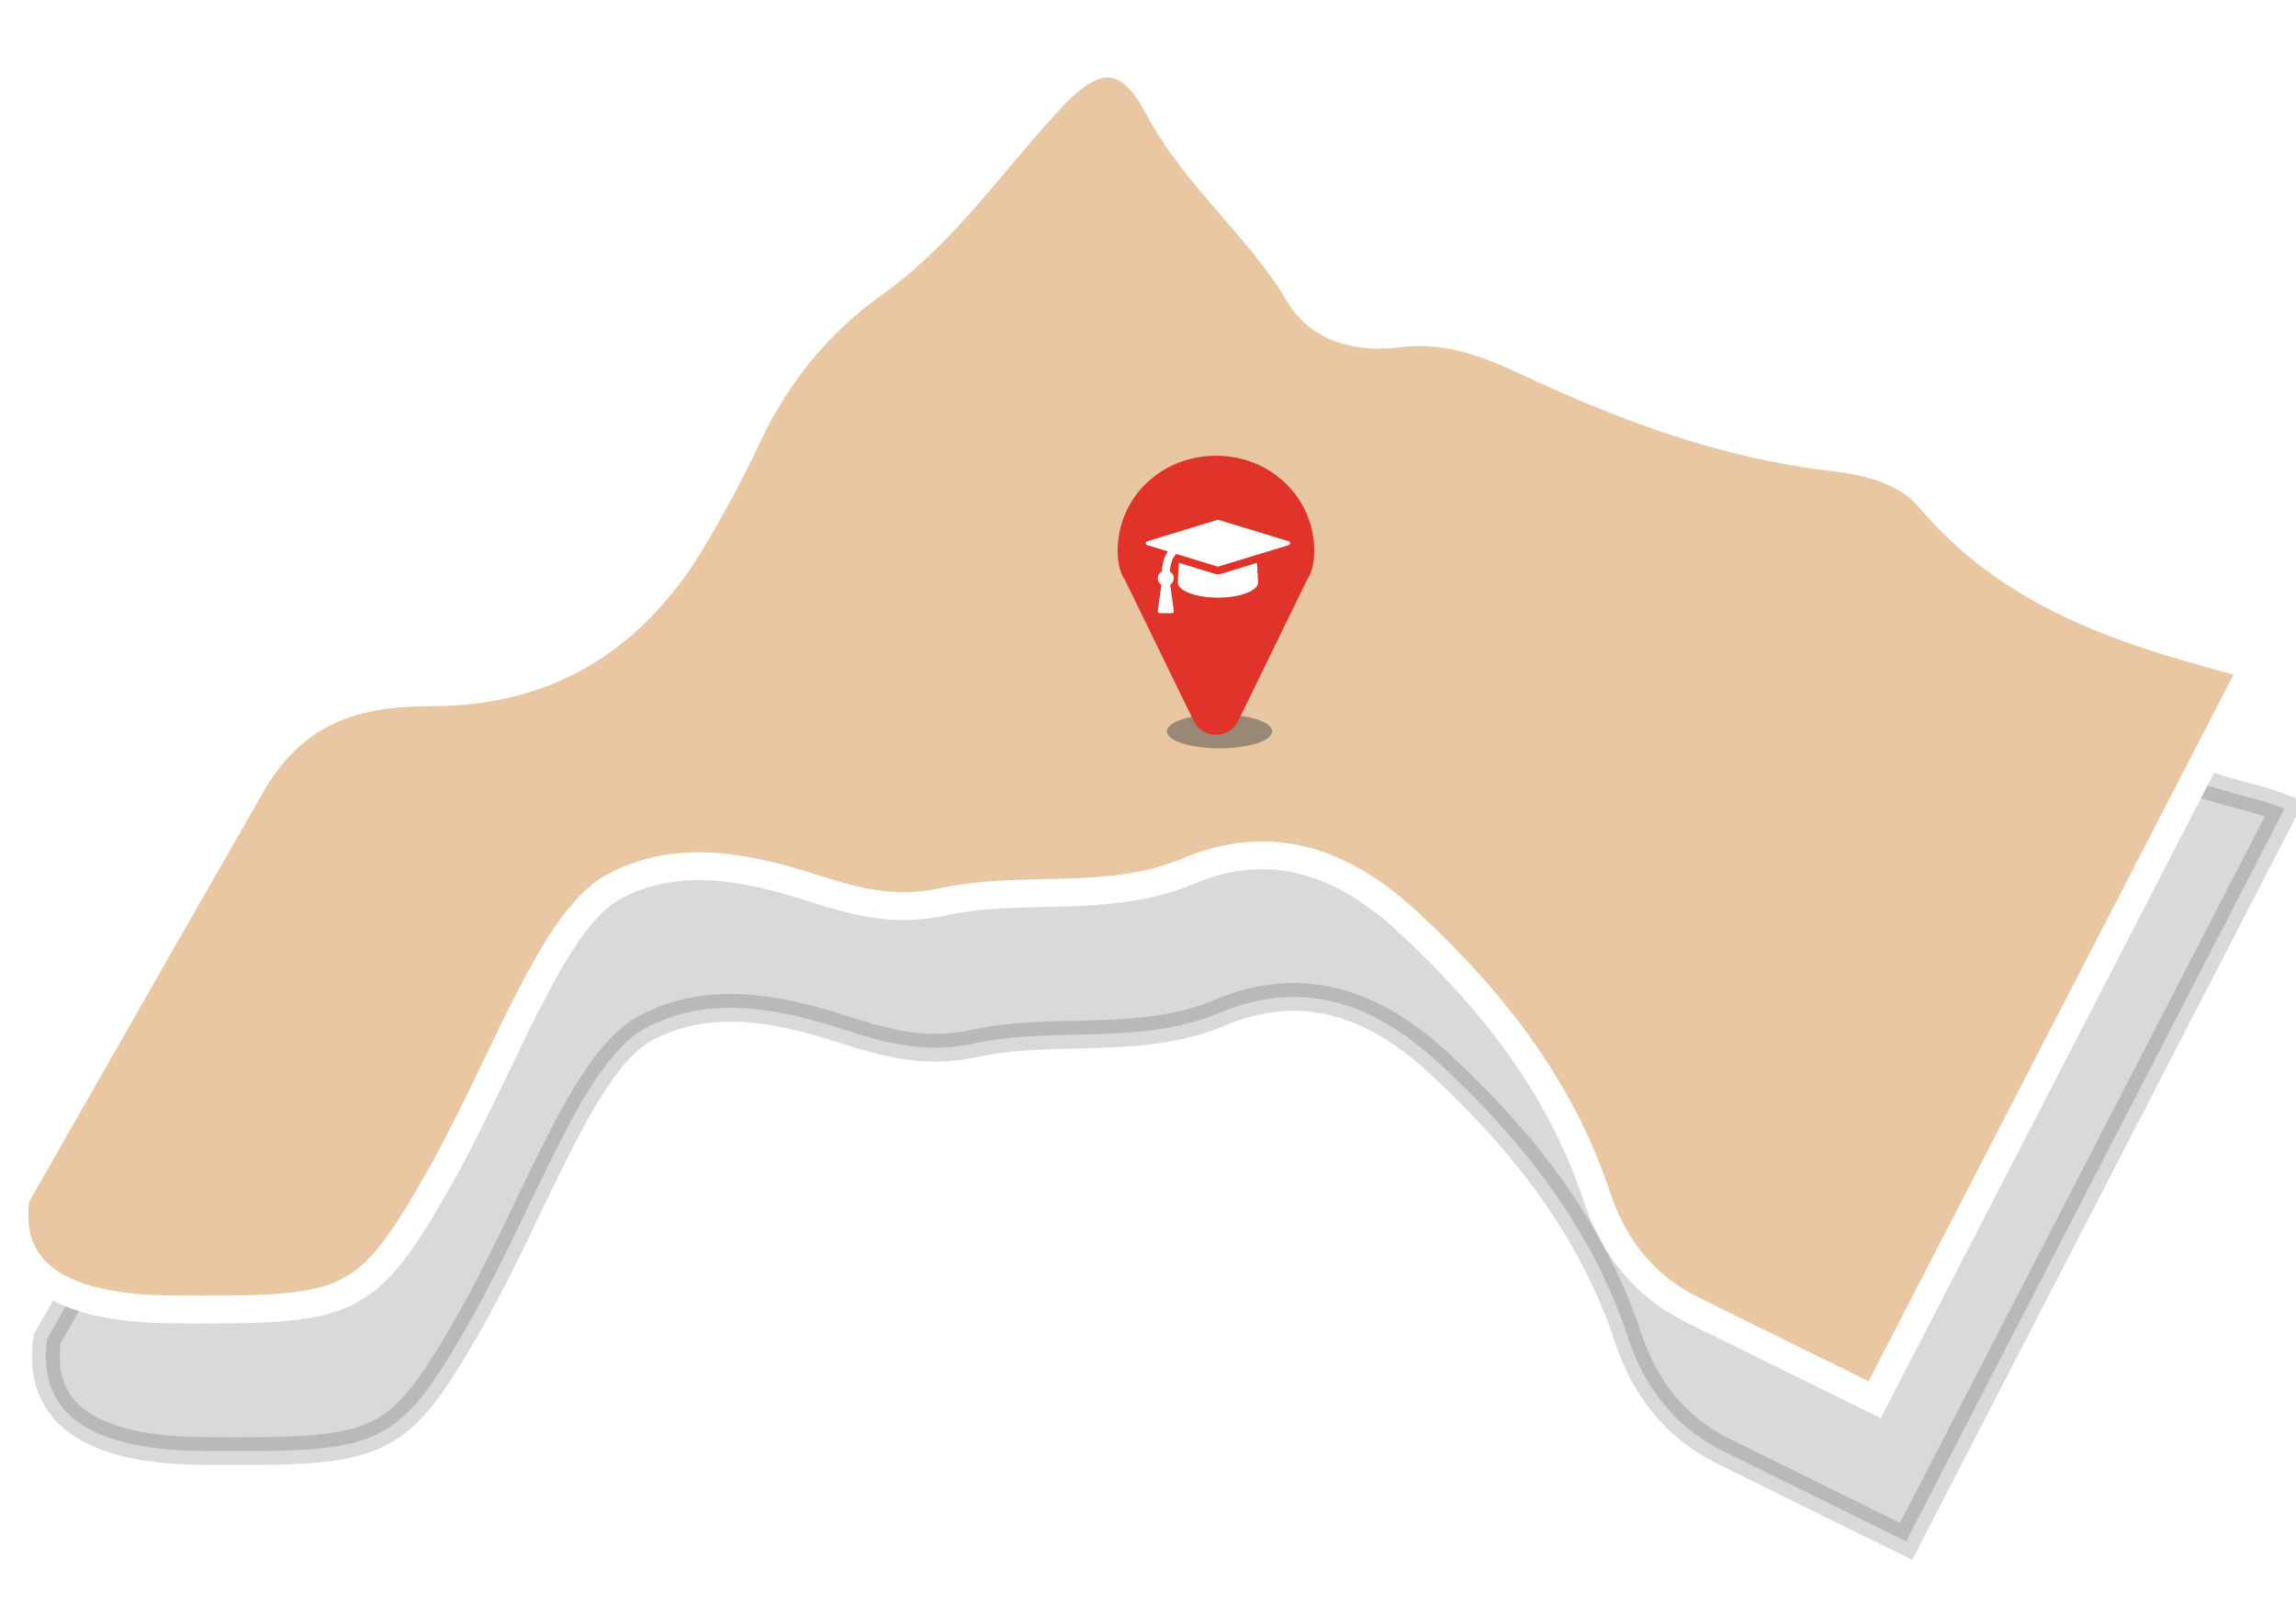 <?xml version="1.0" encoding="UTF-8"?>
<svg width="378px" height="264px" viewBox="0 0 378 264" version="1.1" xmlns="http://www.w3.org/2000/svg" xmlns:xlink="http://www.w3.org/1999/xlink">
    <!-- Generator: Sketch 51.2 (57519) - http://www.bohemiancoding.com/sketch -->
    <title>modal-maps</title>
    <desc>Created with Sketch.</desc>
    <defs>
        <filter x="-31.5%" y="-97.6%" width="163.0%" height="295.2%" filterUnits="objectBoundingBox" id="filter-1">
            <feGaussianBlur stdDeviation="1.822" in="SourceGraphic"></feGaussianBlur>
        </filter>
    </defs>
    <g id="modal-maps" stroke="none" stroke-width="1" fill="none" fill-rule="evenodd">
        <g id="inner-map-info">
            <g id="507" transform="translate(2, 10)">
                <path d="M374.093,123.123 C353.151,163.665 332.474,203.685 311.811,243.678 C301.479,238.587 291.559,233.72 281.666,228.812 C273.82,224.919 268.794,218.442 266.111,210.346 C260.08,192.135 248.734,177.767 234.87,164.95 C224.296,155.166 212.484,150.93 198.798,156.68 C185.633,162.21 171.605,158.857 158.408,161.735 C150.27,163.509 143.781,161.648 136.425,159.292 C126.043,155.976 114.507,153.634 104.151,159.292 C93.795,164.95 86.027,189.032 74.586,208.836 C63.144,228.641 60.137,228.983 31.658,228.812 C12.671,228.698 4.041,222.542 5.767,210.346 C26.381,174.223 39.326,151.582 44.603,142.421 C52.517,128.68 64.131,127.267 74.586,127.235 C93.951,127.171 107.92,117.927 117.521,101.551 C120.646,96.222 123.616,90.769 126.225,85.17 C131.042,74.86 137.964,66.448 147.218,59.842 C158.934,51.467 166.853,39.414 176.595,29.117 C183.618,21.693 188.987,21.72 193.849,30.924 C199.982,42.52 210.441,50.602 217.067,61.768 C220.503,67.568 227.042,69.009 233.517,68.181 C241.349,67.184 247.998,69.764 254.925,73.003 C270.813,80.427 287.223,86.506 304.833,88.546 C310.879,89.241 317.048,90.797 320.904,95.362 C334.01,110.896 351.913,116.897 370.502,121.847 C371.489,122.098 372.435,122.524 374.093,123.123 Z" id="Shape" stroke="#000000" stroke-width="4.574" fill="#000000" fill-rule="nonzero" opacity="0.15"></path>
                <path d="M368.915,99.818 C347.973,140.36 327.296,180.38 306.633,220.373 C296.301,215.282 286.381,210.415 276.488,205.507 C268.642,201.614 263.616,195.137 260.933,187.04 C254.902,168.83 243.556,154.462 229.692,141.645 C219.118,131.861 207.306,127.625 193.62,133.375 C180.455,138.905 166.427,135.552 153.23,138.429 C145.092,140.204 138.603,138.342 131.246,135.987 C120.865,132.67 109.329,130.328 98.973,135.987 C88.616,141.645 80.849,165.726 69.407,185.531 C57.966,205.335 54.959,205.678 26.479,205.507 C7.493,205.392 -1.137,199.237 0.589,187.04 C21.203,150.918 34.148,128.277 39.425,119.116 C47.339,105.375 58.952,103.962 69.407,103.93 C88.773,103.866 102.742,94.621 112.342,78.245 C115.468,72.916 118.438,67.464 121.047,61.865 C125.864,51.555 132.786,43.142 142.04,36.537 C153.756,28.162 161.675,16.108 171.417,5.812 C178.44,-1.612 183.809,-1.585 188.671,7.618 C194.804,19.214 205.263,27.297 211.889,38.463 C215.325,44.263 221.864,45.704 228.339,44.876 C236.171,43.879 242.82,46.459 249.747,49.697 C265.635,57.121 282.044,63.201 299.655,65.241 C305.701,65.936 311.87,67.491 315.726,72.056 C328.832,87.591 346.735,93.592 365.324,98.542 C366.311,98.793 367.256,99.219 368.915,99.818 Z" id="Shape" stroke="#FFFFFF" stroke-width="4.574" fill="#EAC7A3"></path>
            </g>
        </g>
        <g id="ic-section-info" transform="translate(184, 75)">
            <ellipse id="shadow" fill-opacity="0.5" fill="#4A4A4A" fill-rule="nonzero" style="mix-blend-mode: multiply;" filter="url(#filter-1)" cx="16.766" cy="45.365" rx="8.672" ry="2.8"></ellipse>
            <path d="M32.375,15.711 C32.375,17.132 32.154,19.016 31.13,20.546 L19.923,43.508 C19.16,45.118 17.705,45.925 16.188,45.925 C14.67,45.925 13.216,45.118 12.452,43.508 L1.245,20.546 C0.221,19.016 0,17.132 0,15.711 C0,6.847 7.24,0 16.188,0 C25.135,0 32.375,6.847 32.375,15.711 Z" id="ic-map-marker" fill="#E0342B" fill-rule="evenodd"></path>
            <path d="M22.939,17.642 L23.125,20.802 C23.208,22.213 20.162,23.363 16.518,23.363 C12.874,23.363 9.828,22.213 9.911,20.802 L10.097,17.642 L16.023,19.452 C16.188,19.502 16.353,19.522 16.518,19.522 C16.683,19.522 16.848,19.502 17.014,19.452 L22.939,17.642 Z M28.411,14.402 C28.411,14.542 28.318,14.662 28.184,14.712 L16.621,18.232 C16.58,18.242 16.549,18.242 16.518,18.242 C16.487,18.242 16.456,18.242 16.415,18.232 L9.684,16.172 C9.095,16.622 8.682,17.722 8.6,19.072 C8.992,19.292 9.25,19.692 9.25,20.162 C9.25,20.612 9.013,21.002 8.651,21.232 L9.25,25.563 C9.26,25.653 9.229,25.743 9.168,25.813 C9.106,25.883 9.013,25.923 8.92,25.923 L6.938,25.923 C6.845,25.923 6.752,25.883 6.69,25.813 C6.628,25.743 6.597,25.653 6.607,25.563 L7.206,21.232 C6.845,21.002 6.607,20.612 6.607,20.162 C6.607,19.682 6.886,19.272 7.278,19.052 C7.34,17.882 7.65,16.622 8.29,15.752 L4.852,14.712 C4.718,14.662 4.625,14.542 4.625,14.402 C4.625,14.262 4.718,14.142 4.852,14.092 L16.415,10.571 C16.456,10.561 16.487,10.561 16.518,10.561 C16.549,10.561 16.58,10.561 16.621,10.571 L28.184,14.092 C28.318,14.142 28.411,14.262 28.411,14.402 Z" id="ic-cap" fill="#FFFFFF" fill-rule="evenodd"></path>
        </g>
    </g>
</svg>